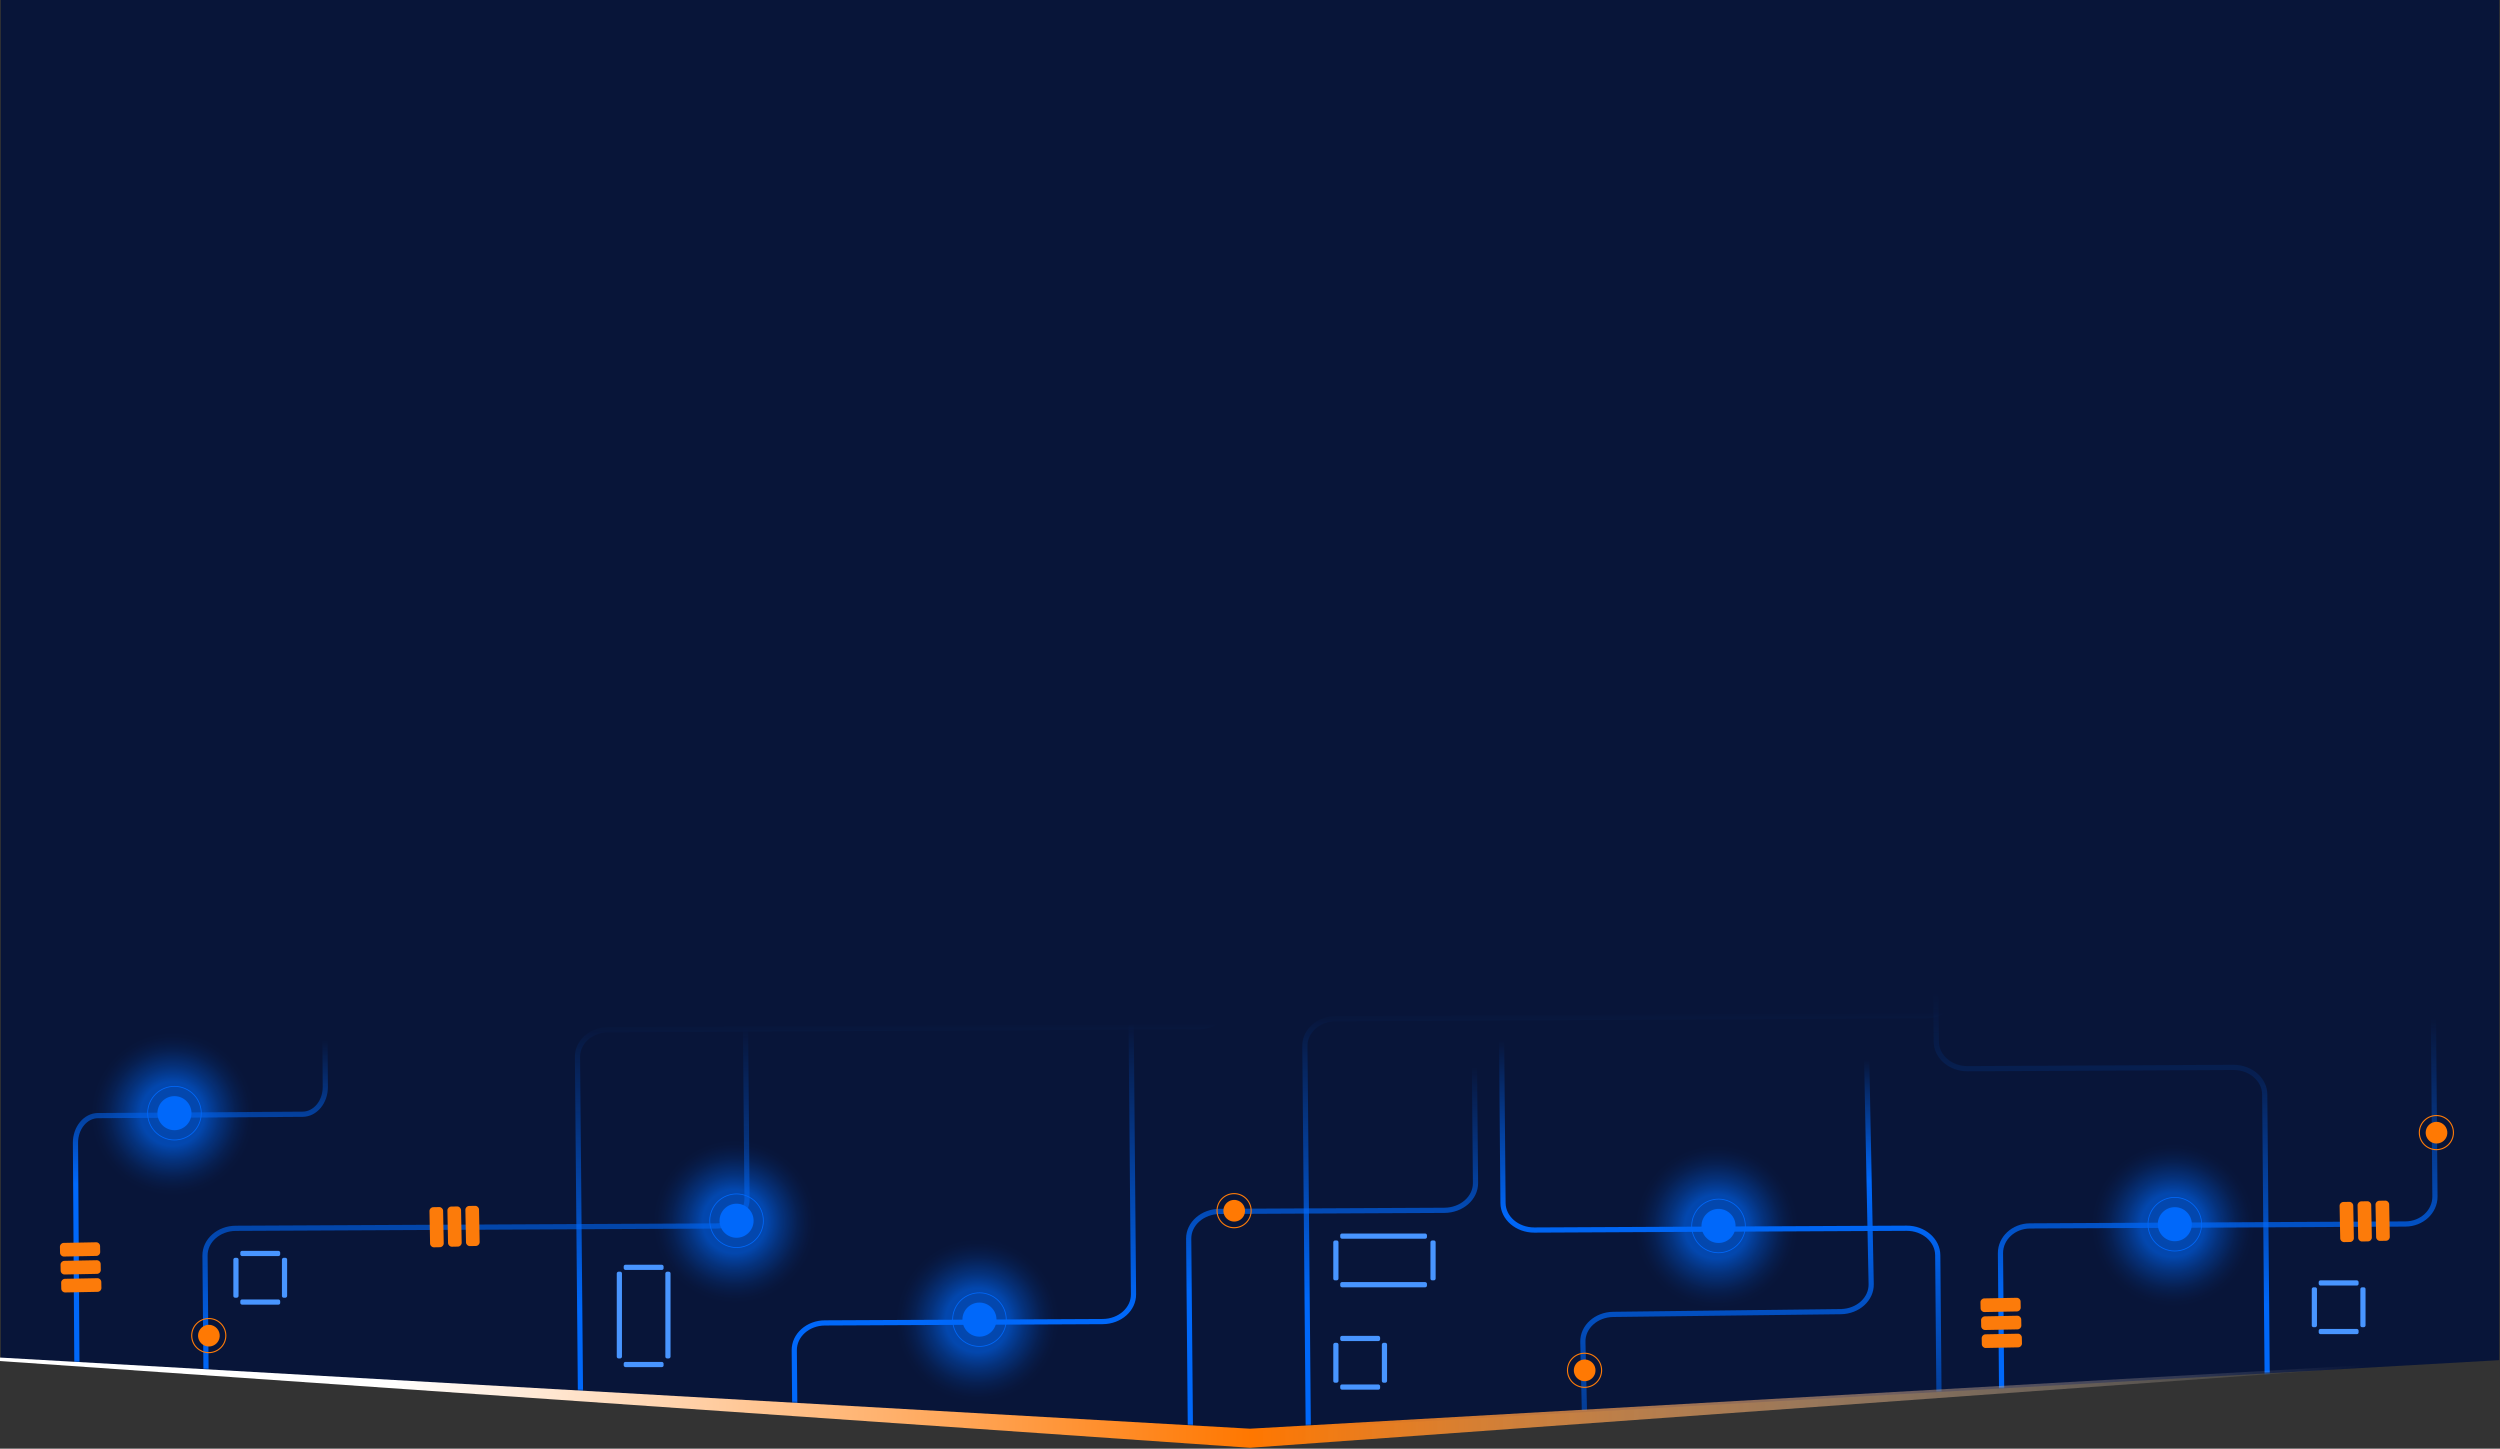 <svg width="1441" height="835" viewBox="0 0 1441 835" fill="none" xmlns="http://www.w3.org/2000/svg">
<rect x="0" y="0" width="1441" height="835" fill="#333333" stroke="none"/>
<path d="M1440.5 0H0.5V784L718.5 825L1440.5 784V0Z" fill="#081539"/>
<mask id="mask0_2193_4" style="mask-type:alpha" maskUnits="userSpaceOnUse" x="0" y="454" width="1441" height="370">
<path d="M1440.5 454.5H0.5V782.5L719.5 823.5L1440.5 784V454.5Z" fill="#C4C4C4"/>
</mask>
<g mask="url(#mask0_2193_4)">
<path d="M1114.74 451.34L1116.07 600.4C1116.11 609 1124.17 616 1134 616L1287.38 615.24C1297.24 615.24 1305.31 622.17 1305.39 630.81L1306.86 800.28C1306.86 808.92 1299 815.97 1289.12 816.02L1012.24 817.38C1002.38 817.38 994.436 824.48 994.516 833.13L995.847 986.02C995.847 994.67 1003.98 1001.64 1013.85 1001.59L1074.9 1001.29C1084.77 1001.29 1092.83 1008.21 1092.9 1016.86L1093.82 1122.06" stroke="url(#paint0_linear_2193_4)" stroke-width="3" stroke-miterlimit="10"/>
<path d="M238.378 342L239.709 491.06C239.709 499.71 247.84 506.68 257.714 506.63L411.1 505.88C420.961 505.88 429.026 512.8 429.105 521.45L430.583 690.91C430.649 699.56 422.718 706.61 412.843 706.65L135.908 708C126.033 708.05 118.089 715.1 118.169 723.75L119.499 876.64C119.499 885.29 127.63 892.26 137.505 892.21L198.548 891.91C208.422 891.91 216.487 898.84 216.553 907.48L217.471 1012.68" stroke="url(#paint1_linear_2193_4)" stroke-width="3" stroke-miterlimit="10"/>
<path d="M1074.87 442L1075.5 514.083C1075.58 522.724 1067.53 529.776 1057.53 529.826L867.258 530.746C857.257 530.796 849.21 537.847 849.291 546.499L850.477 681.873C850.558 690.524 842.511 697.576 832.524 697.626L703.131 698.246C693.13 698.296 685.083 705.347 685.164 713.999L687.86 1018.99C687.94 1027.64 679.894 1034.7 669.893 1034.75L620.467 1034.99C610.466 1034.99 602.42 1042.08 602.501 1050.73L603.067 1115" stroke="url(#paint2_linear_2193_4)" stroke-width="3" stroke-miterlimit="10"/>
<path d="M1401.5 450L1403.5 689.757C1403.5 698.409 1395.95 705.461 1386.49 705.511L1170.08 706.621C1160.61 706.671 1153.01 713.723 1153.07 722.375L1154.74 922.092C1154.74 930.744 1147.2 937.796 1137.74 937.846L588.509 940.656C579.042 940.706 571.437 947.758 571.5 956.41L572.904 1125" stroke="url(#paint3_linear_2193_4)" stroke-width="3" stroke-miterlimit="10"/>
<path d="M650.807 453.62L653.349 746C653.428 754.65 645.484 761.7 635.609 761.75L475.556 762.53C465.682 762.53 457.737 769.63 457.817 778.28L459.72 996.47C459.787 1005.12 467.851 1012.09 477.725 1012.04L608.861 1011.4C618.735 1011.35 626.8 1018.32 626.866 1026.97L627.718 1124.37" stroke="url(#paint4_linear_2193_4)" stroke-width="3" stroke-miterlimit="10"/>
<path d="M185.628 334L187.5 626.489C187.558 635.142 181.707 642.195 174.435 642.245L56.565 643.025C49.293 643.025 43.442 650.128 43.5 658.781L44.902 877.052C44.951 885.706 50.89 892.678 58.162 892.628L154.736 891.988C162.008 891.938 167.948 898.91 167.997 907.564L168.624 1005" stroke="url(#paint5_linear_2193_4)" stroke-width="3" stroke-miterlimit="10"/>
<path d="M1119.35 1283.13L1113.04 990.83C1112.86 982.18 1104.7 975.27 1094.83 975.39L934.786 977.39C924.912 977.51 916.767 970.6 916.581 961.95L912.363 773.49C912.176 764.84 920.028 757.74 929.889 757.62L1061.01 756.02C1070.89 755.9 1078.74 748.79 1078.55 740.14L1074.28 527.14" stroke="url(#paint6_linear_2193_4)" stroke-width="3" stroke-miterlimit="10"/>
<path d="M707.555 453.34L708.62 576.08C708.7 584.73 700.755 591.78 690.881 591.83L350.6 593.5C340.726 593.55 332.781 600.6 332.861 609.24L335.522 910.24C335.589 918.88 327.644 925.93 317.783 925.98L258.963 926.27C249.088 926.27 241.143 933.37 241.223 942.02L241.716 998.42C241.795 1007.07 249.847 1014.04 259.721 1013.99L389.738 1013.35C399.613 1013.35 407.677 1020.27 407.757 1028.92L408.596 1125.35" stroke="url(#paint7_linear_2193_4)" stroke-width="3" stroke-miterlimit="10"/>
<path d="M1126.83 447L1127.9 569.74C1127.98 578.39 1120.03 585.44 1110.16 585.49L769.877 587.16C760.003 587.21 752.058 594.26 752.138 602.9L754.8 903.9C754.866 912.54 746.921 919.59 737.06 919.64L678.24 919.93C668.366 919.93 660.421 927.03 660.501 935.68L660.993 992.08C661.073 1000.73 669.124 1007.7 678.998 1007.65L809.016 1007.01C818.89 1007.01 826.955 1013.93 827.035 1022.58L827.873 1119.01" stroke="url(#paint8_linear_2193_4)" stroke-width="3" stroke-miterlimit="10"/>
<path d="M1372.09 1150.04L1370.91 1015.6C1370.83 1006.96 1362.77 999.99 1352.9 1000.03L1137.22 1001.09C1127.34 1001.14 1119.28 994.17 1119.21 985.52L1116.92 723.52C1116.86 714.87 1108.79 707.9 1098.92 707.95L884.342 709C874.481 709 866.416 702.08 866.336 693.43L864.5 482" stroke="url(#paint9_linear_2193_4)" stroke-width="3" stroke-miterlimit="10"/>
</g>
<path opacity="0.78" d="M997.146 754.435C1022.96 750.596 1040.78 726.556 1036.94 700.742C1033.1 674.927 1009.06 657.112 983.242 660.952C957.427 664.792 939.613 688.831 943.452 714.646C947.292 740.461 971.331 758.275 997.146 754.435Z" fill="url(#paint10_radial_2193_4)" fill-opacity="0.8"/>
<path d="M990.558 716.45C995.982 716.45 1000.38 712.054 1000.38 706.63C1000.38 701.207 995.982 696.81 990.558 696.81C985.135 696.81 980.738 701.207 980.738 706.63C980.738 712.054 985.135 716.45 990.558 716.45Z" fill="#0068FA"/>
<path d="M1004.71 712.836C1008.13 705.021 1004.57 695.909 996.759 692.483C988.944 689.058 979.831 692.616 976.406 700.431C972.98 708.246 976.538 717.358 984.353 720.784C992.168 724.209 1001.28 720.651 1004.71 712.836Z" stroke="#0068FA" stroke-width="0.47" stroke-miterlimit="10"/>
<path opacity="0.78" d="M1260.15 753.435C1285.96 749.596 1303.78 725.556 1299.94 699.742C1296.1 673.927 1272.06 656.112 1246.24 659.952C1220.43 663.792 1202.61 687.831 1206.45 713.646C1210.29 739.461 1234.33 757.275 1260.15 753.435Z" fill="url(#paint11_radial_2193_4)" fill-opacity="0.8"/>
<path d="M1253.56 715.45C1258.98 715.45 1263.38 711.054 1263.38 705.63C1263.38 700.207 1258.98 695.81 1253.56 695.81C1248.13 695.81 1243.74 700.207 1243.74 705.63C1243.74 711.054 1248.13 715.45 1253.56 715.45Z" fill="#0068FA"/>
<path d="M1267.71 711.836C1271.13 704.021 1267.57 694.909 1259.76 691.483C1251.94 688.058 1242.83 691.616 1239.41 699.431C1235.98 707.246 1239.54 716.358 1247.35 719.784C1255.17 723.209 1264.28 719.651 1267.71 711.836Z" stroke="#0068FA" stroke-width="0.47" stroke-miterlimit="10"/>
<path opacity="0.78" d="M431.146 751.435C456.961 747.596 474.775 723.556 470.936 697.742C467.096 671.927 443.056 654.112 417.242 657.952C391.427 661.792 373.613 685.831 377.452 711.646C381.292 737.461 405.331 755.275 431.146 751.435Z" fill="url(#paint12_radial_2193_4)" fill-opacity="0.8"/>
<path d="M424.558 713.45C429.982 713.45 434.378 709.054 434.378 703.63C434.378 698.207 429.982 693.81 424.558 693.81C419.135 693.81 414.738 698.207 414.738 703.63C414.738 709.054 419.135 713.45 424.558 713.45Z" fill="#0068FA"/>
<path d="M438.706 709.836C442.132 702.021 438.574 692.909 430.759 689.483C422.944 686.058 413.831 689.616 410.406 697.431C406.98 705.246 410.538 714.358 418.353 717.784C426.168 721.209 435.281 717.651 438.706 709.836Z" stroke="#0068FA" stroke-width="0.47" stroke-miterlimit="10"/>
<path opacity="0.78" d="M107.146 689.435C132.961 685.596 150.775 661.556 146.936 635.742C143.096 609.927 119.056 592.112 93.242 595.952C67.427 599.792 49.613 623.831 53.452 649.646C57.292 675.461 81.331 693.275 107.146 689.435Z" fill="url(#paint13_radial_2193_4)" fill-opacity="0.8"/>
<path d="M100.558 651.45C105.982 651.45 110.378 647.054 110.378 641.63C110.378 636.207 105.982 631.81 100.558 631.81C95.135 631.81 90.738 636.207 90.738 641.63C90.738 647.054 95.135 651.45 100.558 651.45Z" fill="#0068FA"/>
<path d="M114.706 647.836C118.132 640.021 114.574 630.909 106.759 627.483C98.944 624.058 89.832 627.616 86.406 635.431C82.98 643.246 86.538 652.358 94.353 655.784C102.168 659.209 111.281 655.651 114.706 647.836Z" stroke="#0068FA" stroke-width="0.47" stroke-miterlimit="10"/>
<path opacity="0.78" d="M571.146 808.435C596.961 804.596 614.775 780.556 610.936 754.742C607.096 728.927 583.056 711.112 557.242 714.952C531.427 718.792 513.613 742.831 517.452 768.646C521.292 794.461 545.331 812.275 571.146 808.435Z" fill="url(#paint14_radial_2193_4)" fill-opacity="0.8"/>
<path d="M564.558 770.45C569.982 770.45 574.378 766.054 574.378 760.63C574.378 755.207 569.982 750.81 564.558 750.81C559.135 750.81 554.738 755.207 554.738 760.63C554.738 766.054 559.135 770.45 564.558 770.45Z" fill="#0068FA"/>
<path d="M578.706 766.836C582.132 759.021 578.574 749.909 570.759 746.483C562.944 743.058 553.831 746.616 550.406 754.431C546.98 762.246 550.538 771.358 558.353 774.784C566.168 778.209 575.281 774.651 578.706 766.836Z" stroke="#0068FA" stroke-width="0.47" stroke-miterlimit="10"/>
<path d="M717.459 699.43C717.151 700.627 716.494 701.706 715.573 702.53C714.651 703.355 713.506 703.887 712.282 704.06C711.057 704.233 709.809 704.039 708.696 703.503C707.582 702.967 706.652 702.112 706.023 701.048C705.395 699.983 705.097 698.756 705.166 697.521C705.235 696.287 705.669 695.101 706.413 694.113C707.156 693.125 708.176 692.38 709.343 691.972C710.51 691.564 711.772 691.511 712.969 691.82C714.57 692.239 715.941 693.274 716.782 694.7C717.623 696.125 717.866 697.826 717.459 699.43Z" fill="#FF7903"/>
<path d="M711.33 707.66C716.759 707.66 721.16 703.259 721.16 697.83C721.16 692.401 716.759 688 711.33 688C705.901 688 701.5 692.401 701.5 697.83C701.5 703.259 705.901 707.66 711.33 707.66Z" stroke="#FF7B07" stroke-width="0.64" stroke-miterlimit="10"/>
<path d="M919.459 791.43C919.151 792.627 918.494 793.706 917.573 794.53C916.651 795.355 915.506 795.887 914.282 796.06C913.057 796.233 911.809 796.039 910.696 795.503C909.582 794.967 908.652 794.112 908.023 793.048C907.395 791.983 907.097 790.756 907.166 789.521C907.235 788.287 907.669 787.101 908.413 786.113C909.156 785.125 910.176 784.38 911.343 783.972C912.51 783.564 913.772 783.511 914.969 783.82C916.57 784.239 917.941 785.274 918.782 786.7C919.623 788.125 919.866 789.826 919.459 791.43Z" fill="#FF7903"/>
<path d="M913.33 799.66C918.759 799.66 923.16 795.259 923.16 789.83C923.16 784.401 918.759 780 913.33 780C907.901 780 903.5 784.401 903.5 789.83C903.5 795.259 907.901 799.66 913.33 799.66Z" stroke="#FF7B07" stroke-width="0.64" stroke-miterlimit="10"/>
<path d="M1410.46 654.43C1410.15 655.627 1409.49 656.706 1408.57 657.53C1407.65 658.355 1406.51 658.887 1405.28 659.06C1404.06 659.233 1402.81 659.039 1401.7 658.503C1400.58 657.967 1399.65 657.112 1399.02 656.048C1398.4 654.983 1398.1 653.756 1398.17 652.521C1398.24 651.287 1398.67 650.101 1399.41 649.113C1400.16 648.125 1401.18 647.38 1402.34 646.972C1403.51 646.564 1404.77 646.511 1405.97 646.82C1407.57 647.239 1408.94 648.274 1409.78 649.7C1410.62 651.125 1410.87 652.826 1410.46 654.43Z" fill="#FF7903"/>
<path d="M1404.33 662.66C1409.76 662.66 1414.16 658.259 1414.16 652.83C1414.16 647.401 1409.76 643 1404.33 643C1398.9 643 1394.5 647.401 1394.5 652.83C1394.5 658.259 1398.9 662.66 1404.33 662.66Z" stroke="#FF7B07" stroke-width="0.64" stroke-miterlimit="10"/>
<path d="M126.459 771.43C126.151 772.627 125.494 773.706 124.573 774.53C123.651 775.355 122.506 775.887 121.282 776.06C120.057 776.233 118.809 776.039 117.696 775.503C116.582 774.967 115.652 774.112 115.023 773.048C114.395 771.983 114.097 770.756 114.166 769.521C114.235 768.287 114.669 767.101 115.413 766.113C116.156 765.125 117.176 764.38 118.343 763.972C119.51 763.564 120.772 763.511 121.969 763.82C123.57 764.239 124.941 765.274 125.782 766.7C126.623 768.125 126.866 769.826 126.459 771.43Z" fill="#FF7903"/>
<path d="M120.33 779.66C125.759 779.66 130.16 775.259 130.16 769.83C130.16 764.401 125.759 760 120.33 760C114.901 760 110.5 764.401 110.5 769.83C110.5 775.259 114.901 779.66 120.33 779.66Z" stroke="#FF7B07" stroke-width="0.64" stroke-miterlimit="10"/>
<path d="M276.472 715.921L276.113 697.221C276.089 695.994 275.076 695.019 273.849 695.043L270.423 695.108C269.196 695.132 268.221 696.146 268.244 697.372L268.603 716.072C268.627 717.298 269.64 718.274 270.867 718.25L274.293 718.185C275.52 718.161 276.496 717.147 276.472 715.921Z" fill="#FC7B0A"/>
<path d="M266.117 716.278L265.757 697.579C265.734 696.352 264.72 695.377 263.494 695.4L260.067 695.466C258.841 695.489 257.865 696.503 257.889 697.73L258.248 716.429C258.271 717.656 259.285 718.631 260.512 718.608L263.938 718.542C265.165 718.518 266.14 717.505 266.117 716.278Z" fill="#FC7B0A"/>
<path d="M255.769 716.628L255.41 697.928C255.386 696.702 254.373 695.726 253.146 695.75L249.72 695.815C248.493 695.839 247.517 696.853 247.541 698.079L247.9 716.779C247.924 718.005 248.937 718.981 250.164 718.957L253.59 718.892C254.817 718.868 255.792 717.854 255.769 716.628Z" fill="#FC7B0A"/>
<path d="M1144.58 776.974L1163.28 776.615C1164.51 776.591 1165.48 775.578 1165.46 774.351L1165.39 770.925C1165.37 769.698 1164.35 768.723 1163.13 768.746L1144.43 769.105C1143.2 769.129 1142.23 770.142 1142.25 771.369L1142.32 774.795C1142.34 776.022 1143.35 776.998 1144.58 776.974Z" fill="#FC7B0A"/>
<path d="M1144.22 766.617L1162.92 766.257C1164.15 766.234 1165.13 765.22 1165.1 763.994L1165.04 760.567C1165.01 759.341 1164 758.365 1162.77 758.389L1144.07 758.748C1142.85 758.771 1141.87 759.785 1141.89 761.012L1141.96 764.438C1141.98 765.665 1143 766.64 1144.22 766.617Z" fill="#FC7B0A"/>
<path d="M1143.87 756.27L1162.57 755.911C1163.8 755.888 1164.77 754.874 1164.75 753.647L1164.68 750.221C1164.66 748.994 1163.65 748.019 1162.42 748.042L1143.72 748.402C1142.49 748.425 1141.52 749.439 1141.54 750.665L1141.61 754.092C1141.63 755.319 1142.65 756.294 1143.87 756.27Z" fill="#FC7B0A"/>
<path d="M37.579 744.974L56.279 744.615C57.505 744.591 58.481 743.578 58.457 742.351L58.392 738.925C58.368 737.698 57.354 736.723 56.128 736.746L37.428 737.105C36.202 737.129 35.226 738.142 35.25 739.369L35.316 742.795C35.339 744.022 36.353 744.998 37.579 744.974Z" fill="#FC7B0A"/>
<path d="M37.224 734.617L55.923 734.257C57.15 734.234 58.125 733.22 58.102 731.994L58.036 728.567C58.013 727.341 56.999 726.365 55.772 726.389L37.073 726.748C35.846 726.771 34.871 727.785 34.894 729.012L34.96 732.438C34.984 733.665 35.997 734.64 37.224 734.617Z" fill="#FC7B0A"/>
<path d="M36.872 724.27L55.572 723.911C56.798 723.888 57.774 722.874 57.75 721.647L57.684 718.221C57.661 716.994 56.647 716.019 55.421 716.042L36.721 716.402C35.495 716.425 34.519 717.439 34.543 718.665L34.608 722.092C34.632 723.319 35.646 724.294 36.872 724.27Z" fill="#FC7B0A"/>
<path d="M1348.54 695.079L1348.9 713.779C1348.93 715.006 1349.94 715.981 1351.17 715.957L1354.59 715.892C1355.82 715.868 1356.8 714.854 1356.77 713.628L1356.41 694.928C1356.39 693.702 1355.38 692.726 1354.15 692.75L1350.72 692.815C1349.5 692.839 1348.52 693.853 1348.54 695.079Z" fill="#FC7B0A"/>
<path d="M1358.9 694.722L1359.26 713.421C1359.28 714.648 1360.3 715.623 1361.52 715.6L1364.95 715.534C1366.18 715.511 1367.15 714.497 1367.13 713.27L1366.77 694.571C1366.74 693.344 1365.73 692.369 1364.5 692.392L1361.08 692.458C1359.85 692.482 1358.88 693.495 1358.9 694.722Z" fill="#FC7B0A"/>
<path d="M1369.25 694.372L1369.61 713.072C1369.63 714.298 1370.64 715.274 1371.87 715.25L1375.3 715.185C1376.52 715.161 1377.5 714.147 1377.47 712.921L1377.12 694.221C1377.09 692.995 1376.08 692.019 1374.85 692.043L1371.43 692.108C1370.2 692.132 1369.22 693.146 1369.25 694.372Z" fill="#FC7B0A"/>
<rect x="138.5" y="721" width="23" height="3" rx="1" fill="#4895FF"/>
<rect x="138.5" y="749" width="23" height="3" rx="1" fill="#4895FF"/>
<rect x="165.5" y="725" width="23" height="3" rx="1" transform="rotate(90 165.5 725)" fill="#4895FF"/>
<rect x="137.5" y="725" width="23" height="3" rx="1" transform="rotate(90 137.5 725)" fill="#4895FF"/>
<mask id="path-52-inside-1_2193_4" fill="white">
<rect x="135.91" y="722.409" width="28.182" height="28.182" rx="1"/>
</mask>
<rect x="135.91" y="722.409" width="28.182" height="28.182" rx="1" fill="#0068FA" stroke="#081539" stroke-width="4" mask="url(#path-52-inside-1_2193_4)"/>
<rect x="1336.5" y="738" width="23" height="3" rx="1" fill="#4895FF"/>
<rect x="1336.5" y="766" width="23" height="3" rx="1" fill="#4895FF"/>
<rect x="1363.5" y="742" width="23" height="3" rx="1" transform="rotate(90 1363.5 742)" fill="#4895FF"/>
<rect x="1335.5" y="742" width="23" height="3" rx="1" transform="rotate(90 1335.5 742)" fill="#4895FF"/>
<mask id="path-57-inside-2_2193_4" fill="white">
<rect x="1333.91" y="739.409" width="28.182" height="28.182" rx="1"/>
</mask>
<rect x="1333.91" y="739.409" width="28.182" height="28.182" rx="1" fill="#0068FA" stroke="#081539" stroke-width="4" mask="url(#path-57-inside-2_2193_4)"/>
<rect x="772.5" y="770" width="23" height="3" rx="1" fill="#4895FF"/>
<rect x="772.5" y="798" width="23" height="3" rx="1" fill="#4895FF"/>
<rect x="799.5" y="774" width="23" height="3" rx="1" transform="rotate(90 799.5 774)" fill="#4895FF"/>
<rect x="771.5" y="774" width="23" height="3" rx="1" transform="rotate(90 771.5 774)" fill="#4895FF"/>
<mask id="path-62-inside-3_2193_4" fill="white">
<rect x="769.91" y="771.409" width="28.182" height="28.182" rx="1"/>
</mask>
<rect x="769.91" y="771.409" width="28.182" height="28.182" rx="1" fill="#0068FA" stroke="#081539" stroke-width="4" mask="url(#path-62-inside-3_2193_4)"/>
<rect x="772.5" y="711" width="50" height="3" rx="1" fill="#4895FF"/>
<rect x="772.5" y="739" width="50" height="3" rx="1" fill="#4895FF"/>
<rect x="827.5" y="715" width="23" height="3" rx="1" transform="rotate(90 827.5 715)" fill="#4895FF"/>
<rect x="771.5" y="715" width="23" height="3" rx="1" transform="rotate(90 771.5 715)" fill="#4895FF"/>
<mask id="path-67-inside-4_2193_4" fill="white">
<rect x="769.5" y="712" width="57" height="29" rx="1"/>
</mask>
<rect x="769.5" y="712" width="57" height="29" rx="1" fill="#0068FA" stroke="#081539" stroke-width="4" mask="url(#path-67-inside-4_2193_4)"/>
<rect x="386.5" y="733" width="50" height="3" rx="1" transform="rotate(90 386.5 733)" fill="#4895FF"/>
<rect x="358.5" y="733" width="50" height="3" rx="1" transform="rotate(90 358.5 733)" fill="#4895FF"/>
<rect x="382.5" y="788" width="23" height="3" rx="1" transform="rotate(-180 382.5 788)" fill="#4895FF"/>
<rect x="382.5" y="732" width="23" height="3" rx="1" transform="rotate(-180 382.5 732)" fill="#4895FF"/>
<mask id="path-72-inside-5_2193_4" fill="white">
<rect x="385.5" y="730" width="57" height="29" rx="1" transform="rotate(90 385.5 730)"/>
</mask>
<rect x="385.5" y="730" width="57" height="29" rx="1" transform="rotate(90 385.5 730)" fill="#0068FA" stroke="#081539" stroke-width="4" mask="url(#path-72-inside-5_2193_4)"/>
<path d="M0 782.5L720.5 823.5L1440 782.5L720.5 834.5L0 784.5V782.5Z" fill="url(#paint15_linear_2193_4)"/>
<defs>
<linearGradient id="paint0_linear_2193_4" x1="1150.69" y1="451.34" x2="1150.81" y2="1122.38" gradientUnits="userSpaceOnUse">
<stop stop-color="#0068FA" stop-opacity="0"/>
<stop offset="0.18" stop-color="#0068FA" stop-opacity="0"/>
<stop offset="0.253" stop-color="#0068FA" stop-opacity="0.13"/>
<stop offset="0.448" stop-color="#0068FA"/>
<stop offset="0.672" stop-color="#0068FA"/>
<stop offset="1" stop-color="#0068FA" stop-opacity="0"/>
</linearGradient>
<linearGradient id="paint1_linear_2193_4" x1="274.376" y1="342" x2="274.5" y2="1013" gradientUnits="userSpaceOnUse">
<stop stop-color="#0068FA" stop-opacity="0"/>
<stop offset="0.373" stop-color="#0068FA" stop-opacity="0"/>
<stop offset="0.446" stop-color="#0068FA" stop-opacity="0.27"/>
<stop offset="0.672" stop-color="#0068FA"/>
<stop offset="1" stop-color="#0068FA" stop-opacity="0"/>
</linearGradient>
<linearGradient id="paint2_linear_2193_4" x1="839" y1="442" x2="839.083" y2="1115.32" gradientUnits="userSpaceOnUse">
<stop stop-color="#0068FA" stop-opacity="0"/>
<stop offset="0.257" stop-color="#0068FA" stop-opacity="0"/>
<stop offset="0.448" stop-color="#0068FA"/>
<stop offset="0.672" stop-color="#0068FA"/>
<stop offset="1" stop-color="#0068FA" stop-opacity="0"/>
</linearGradient>
<linearGradient id="paint3_linear_2193_4" x1="987.5" y1="450" x2="987.547" y2="1125.32" gradientUnits="userSpaceOnUse">
<stop stop-color="#0068FA" stop-opacity="0"/>
<stop offset="0.203" stop-color="#0068FA" stop-opacity="0"/>
<stop offset="0.448" stop-color="#0068FA"/>
<stop offset="0.672" stop-color="#0068FA"/>
<stop offset="1" stop-color="#0068FA" stop-opacity="0"/>
</linearGradient>
<linearGradient id="paint4_linear_2193_4" x1="555.583" y1="453.62" x2="555.782" y2="1124.69" gradientUnits="userSpaceOnUse">
<stop stop-color="#0068FA" stop-opacity="0"/>
<stop offset="0.203" stop-color="#0068FA" stop-opacity="0"/>
<stop offset="0.448" stop-color="#0068FA"/>
<stop offset="0.672" stop-color="#0068FA"/>
<stop offset="1" stop-color="#0068FA" stop-opacity="0"/>
</linearGradient>
<linearGradient id="paint5_linear_2193_4" x1="115.5" y1="334" x2="115.77" y2="1005.32" gradientUnits="userSpaceOnUse">
<stop stop-color="#0068FA" stop-opacity="0"/>
<stop offset="0.396" stop-color="#0068FA" stop-opacity="0"/>
<stop offset="0.519" stop-color="#0068FA"/>
<stop offset="0.672" stop-color="#0068FA"/>
<stop offset="1" stop-color="#0068FA" stop-opacity="0"/>
</linearGradient>
<linearGradient id="paint6_linear_2193_4" x1="1015.86" y1="527.14" x2="1016.09" y2="1283.49" gradientUnits="userSpaceOnUse">
<stop offset="0.111" stop-color="#0068FA" stop-opacity="0"/>
<stop offset="0.203" stop-color="#0068FA"/>
<stop offset="0.448" stop-color="#0068FA" stop-opacity="0.27"/>
<stop offset="0.672" stop-color="#0068FA"/>
<stop offset="1" stop-color="#0068FA" stop-opacity="0"/>
</linearGradient>
<linearGradient id="paint7_linear_2193_4" x1="474.922" y1="453.34" x2="475.005" y2="1125.67" gradientUnits="userSpaceOnUse">
<stop stop-color="#0068FA" stop-opacity="0"/>
<stop offset="0.203" stop-color="#0068FA" stop-opacity="0"/>
<stop offset="0.448" stop-color="#0068FA"/>
<stop offset="0.672" stop-color="#0068FA"/>
<stop offset="1" stop-color="#0068FA" stop-opacity="0"/>
</linearGradient>
<linearGradient id="paint8_linear_2193_4" x1="894.199" y1="447" x2="894.283" y2="1119.33" gradientUnits="userSpaceOnUse">
<stop stop-color="#0068FA" stop-opacity="0"/>
<stop offset="0.203" stop-color="#0068FA" stop-opacity="0"/>
<stop offset="0.448" stop-color="#0068FA"/>
<stop offset="0.672" stop-color="#0068FA"/>
<stop offset="1" stop-color="#0068FA" stop-opacity="0"/>
</linearGradient>
<linearGradient id="paint9_linear_2193_4" x1="1118.29" y1="1150.04" x2="1118.22" y2="481.681" gradientUnits="userSpaceOnUse">
<stop stop-color="#0068FA" stop-opacity="0"/>
<stop offset="0.103" stop-color="#0068FA" stop-opacity="0.08"/>
<stop offset="0.203" stop-color="#0068FA"/>
<stop offset="0.448" stop-color="#0068FA" stop-opacity="0.27"/>
<stop offset="0.672" stop-color="#0068FA"/>
<stop offset="0.823" stop-color="#0068FA" stop-opacity="0"/>
</linearGradient>
<radialGradient id="paint10_radial_2193_4" cx="0" cy="0" r="1" gradientUnits="userSpaceOnUse" gradientTransform="translate(989.425 707.045) rotate(14.513) scale(47.22)">
<stop stop-color="#0068FA"/>
<stop offset="0.03" stop-color="#0068FA" stop-opacity="0.99"/>
<stop offset="0.08" stop-color="#0068FA" stop-opacity="0.99"/>
<stop offset="0.13" stop-color="#0068FA" stop-opacity="0.98"/>
<stop offset="0.17" stop-color="#0068FA" stop-opacity="0.98"/>
<stop offset="0.22" stop-color="#0068FA" stop-opacity="0.98"/>
<stop offset="0.27" stop-color="#0068FA" stop-opacity="0.97"/>
<stop offset="0.33" stop-color="#0068FA" stop-opacity="0.97"/>
<stop offset="0.39" stop-color="#0068FA" stop-opacity="0.97"/>
<stop offset="0.46" stop-color="#0068FA" stop-opacity="0.8"/>
<stop offset="0.57" stop-color="#0068FA" stop-opacity="0.56"/>
<stop offset="0.68" stop-color="#0068FA" stop-opacity="0.36"/>
<stop offset="0.77" stop-color="#0068FA" stop-opacity="0.2"/>
<stop offset="0.86" stop-color="#0068FA" stop-opacity="0.09"/>
<stop offset="0.94" stop-color="#0068FA" stop-opacity="0.02"/>
<stop offset="1" stop-color="#0068FA" stop-opacity="0"/>
</radialGradient>
<radialGradient id="paint11_radial_2193_4" cx="0" cy="0" r="1" gradientUnits="userSpaceOnUse" gradientTransform="translate(1252.43 706.045) rotate(14.513) scale(47.22)">
<stop stop-color="#0068FA"/>
<stop offset="0.03" stop-color="#0068FA" stop-opacity="0.99"/>
<stop offset="0.08" stop-color="#0068FA" stop-opacity="0.99"/>
<stop offset="0.13" stop-color="#0068FA" stop-opacity="0.98"/>
<stop offset="0.17" stop-color="#0068FA" stop-opacity="0.98"/>
<stop offset="0.22" stop-color="#0068FA" stop-opacity="0.98"/>
<stop offset="0.27" stop-color="#0068FA" stop-opacity="0.97"/>
<stop offset="0.33" stop-color="#0068FA" stop-opacity="0.97"/>
<stop offset="0.39" stop-color="#0068FA" stop-opacity="0.97"/>
<stop offset="0.46" stop-color="#0068FA" stop-opacity="0.8"/>
<stop offset="0.57" stop-color="#0068FA" stop-opacity="0.56"/>
<stop offset="0.68" stop-color="#0068FA" stop-opacity="0.36"/>
<stop offset="0.77" stop-color="#0068FA" stop-opacity="0.2"/>
<stop offset="0.86" stop-color="#0068FA" stop-opacity="0.09"/>
<stop offset="0.94" stop-color="#0068FA" stop-opacity="0.02"/>
<stop offset="1" stop-color="#0068FA" stop-opacity="0"/>
</radialGradient>
<radialGradient id="paint12_radial_2193_4" cx="0" cy="0" r="1" gradientUnits="userSpaceOnUse" gradientTransform="translate(423.425 704.045) rotate(14.513) scale(47.22)">
<stop stop-color="#0068FA"/>
<stop offset="0.03" stop-color="#0068FA" stop-opacity="0.99"/>
<stop offset="0.08" stop-color="#0068FA" stop-opacity="0.99"/>
<stop offset="0.13" stop-color="#0068FA" stop-opacity="0.98"/>
<stop offset="0.17" stop-color="#0068FA" stop-opacity="0.98"/>
<stop offset="0.22" stop-color="#0068FA" stop-opacity="0.98"/>
<stop offset="0.27" stop-color="#0068FA" stop-opacity="0.97"/>
<stop offset="0.33" stop-color="#0068FA" stop-opacity="0.97"/>
<stop offset="0.39" stop-color="#0068FA" stop-opacity="0.97"/>
<stop offset="0.46" stop-color="#0068FA" stop-opacity="0.8"/>
<stop offset="0.57" stop-color="#0068FA" stop-opacity="0.56"/>
<stop offset="0.68" stop-color="#0068FA" stop-opacity="0.36"/>
<stop offset="0.77" stop-color="#0068FA" stop-opacity="0.2"/>
<stop offset="0.86" stop-color="#0068FA" stop-opacity="0.09"/>
<stop offset="0.94" stop-color="#0068FA" stop-opacity="0.02"/>
<stop offset="1" stop-color="#0068FA" stop-opacity="0"/>
</radialGradient>
<radialGradient id="paint13_radial_2193_4" cx="0" cy="0" r="1" gradientUnits="userSpaceOnUse" gradientTransform="translate(99.425 642.045) rotate(14.513) scale(47.22)">
<stop stop-color="#0068FA"/>
<stop offset="0.03" stop-color="#0068FA" stop-opacity="0.99"/>
<stop offset="0.08" stop-color="#0068FA" stop-opacity="0.99"/>
<stop offset="0.13" stop-color="#0068FA" stop-opacity="0.98"/>
<stop offset="0.17" stop-color="#0068FA" stop-opacity="0.98"/>
<stop offset="0.22" stop-color="#0068FA" stop-opacity="0.98"/>
<stop offset="0.27" stop-color="#0068FA" stop-opacity="0.97"/>
<stop offset="0.33" stop-color="#0068FA" stop-opacity="0.97"/>
<stop offset="0.39" stop-color="#0068FA" stop-opacity="0.97"/>
<stop offset="0.46" stop-color="#0068FA" stop-opacity="0.8"/>
<stop offset="0.57" stop-color="#0068FA" stop-opacity="0.56"/>
<stop offset="0.68" stop-color="#0068FA" stop-opacity="0.36"/>
<stop offset="0.77" stop-color="#0068FA" stop-opacity="0.2"/>
<stop offset="0.86" stop-color="#0068FA" stop-opacity="0.09"/>
<stop offset="0.94" stop-color="#0068FA" stop-opacity="0.02"/>
<stop offset="1" stop-color="#0068FA" stop-opacity="0"/>
</radialGradient>
<radialGradient id="paint14_radial_2193_4" cx="0" cy="0" r="1" gradientUnits="userSpaceOnUse" gradientTransform="translate(563.425 761.045) rotate(14.513) scale(47.22)">
<stop stop-color="#0068FA"/>
<stop offset="0.03" stop-color="#0068FA" stop-opacity="0.99"/>
<stop offset="0.08" stop-color="#0068FA" stop-opacity="0.99"/>
<stop offset="0.13" stop-color="#0068FA" stop-opacity="0.98"/>
<stop offset="0.17" stop-color="#0068FA" stop-opacity="0.98"/>
<stop offset="0.22" stop-color="#0068FA" stop-opacity="0.98"/>
<stop offset="0.27" stop-color="#0068FA" stop-opacity="0.97"/>
<stop offset="0.33" stop-color="#0068FA" stop-opacity="0.97"/>
<stop offset="0.39" stop-color="#0068FA" stop-opacity="0.97"/>
<stop offset="0.46" stop-color="#0068FA" stop-opacity="0.8"/>
<stop offset="0.57" stop-color="#0068FA" stop-opacity="0.56"/>
<stop offset="0.68" stop-color="#0068FA" stop-opacity="0.36"/>
<stop offset="0.77" stop-color="#0068FA" stop-opacity="0.2"/>
<stop offset="0.86" stop-color="#0068FA" stop-opacity="0.09"/>
<stop offset="0.94" stop-color="#0068FA" stop-opacity="0.02"/>
<stop offset="1" stop-color="#0068FA" stop-opacity="0"/>
</radialGradient>
<linearGradient id="paint15_linear_2193_4" x1="1.5" y1="850.366" x2="1441.5" y2="850.365" gradientUnits="userSpaceOnUse">
<stop offset="0.157" stop-color="white"/>
<stop offset="0.5" stop-color="#FF7700"/>
<stop offset="0.946" stop-color="white" stop-opacity="0"/>
</linearGradient>
</defs>
</svg>
